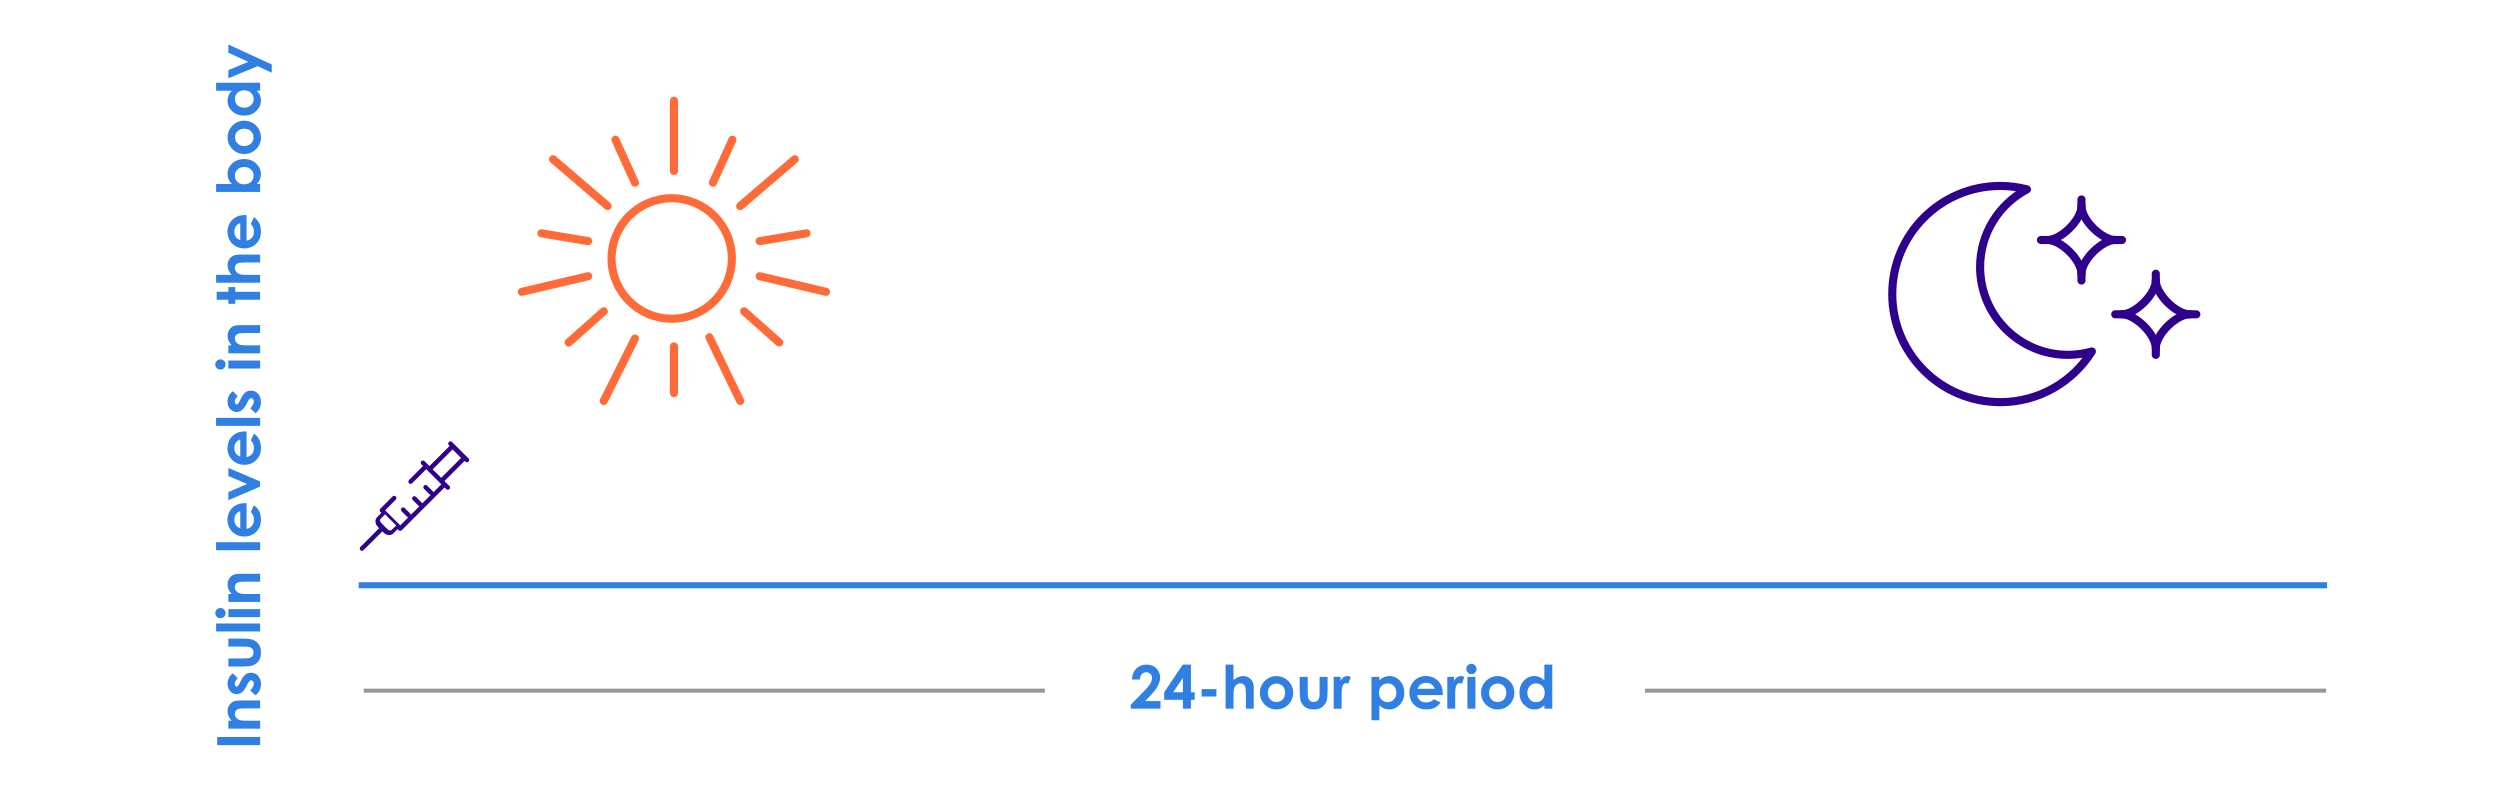 <?xml version="1.0" encoding="UTF-8"?><svg width="920px" height="292px" viewBox="0 0 920 292" version="1.1" xmlns="http://www.w3.org/2000/svg" xmlns:xlink="http://www.w3.org/1999/xlink"><title>Image-Long-acting Illustration-Outlined</title><g id="Screen-Design" stroke="none" stroke-width="1" fill="none" fill-rule="evenodd"><g id="Lesson-4-Exports" transform="translate(-64, -470)"><g id="Image-Long-acting-Illustration-Outlined" transform="translate(64, 470)"><g id="Image-Long-acting-Illustration" transform="translate(79.224, 16.395)"><g id="X-Y-Axis-Copy"><line x1="55.39" y1="237.767" x2="304.555" y2="237.767" id="Line" stroke="#979797" stroke-width="1.492" stroke-linecap="square"/><line x1="526.863" y1="237.767" x2="776.028" y2="237.767" id="Line-Copy" stroke="#979797" stroke-width="1.492" stroke-linecap="square"/><g id="24-hour-period" transform="translate(336.894, 227.883)" fill="#307FE2" fill-rule="nonzero"><path d="M3.362,5.79 L0.43,5.79 C0.508,4.086 1.044,2.745 2.036,1.767 C3.028,0.79 4.3,0.301 5.854,0.301 C6.814,0.301 7.661,0.503 8.395,0.908 C9.129,1.312 9.716,1.896 10.157,2.659 C10.597,3.421 10.817,4.197 10.817,4.984 C10.817,5.923 10.551,6.932 10.017,8.014 C9.484,9.095 8.508,10.373 7.09,11.849 L5.317,13.718 L10.946,13.718 L10.946,16.5 L0,16.5 L0,15.061 L4.888,10.076 C6.069,8.88 6.855,7.919 7.246,7.192 C7.636,6.465 7.831,5.808 7.831,5.221 C7.831,4.612 7.629,4.109 7.224,3.711 C6.819,3.314 6.299,3.115 5.661,3.115 C5.017,3.115 4.479,3.355 4.05,3.835 C3.62,4.315 3.391,4.966 3.362,5.79 Z" id="Path"/><path d="M19.132,0.301 L22.14,0.301 L22.14,10.474 L23.547,10.474 L23.547,13.256 L22.14,13.256 L22.14,16.5 L19.196,16.5 L19.196,13.256 L12.3,13.256 L12.3,10.474 L19.132,0.301 Z M19.196,10.474 L19.196,5.178 L15.587,10.474 L19.196,10.474 Z" id="Shape"/><polygon id="Path" points="26.061 9.313 31.518 9.313 31.518 12.042 26.061 12.042"/><path d="M34.901,0.301 L37.812,0.301 L37.812,5.994 C38.385,5.5 38.962,5.129 39.542,4.882 C40.122,4.635 40.709,4.512 41.304,4.512 C42.464,4.512 43.441,4.913 44.236,5.715 C44.917,6.41 45.257,7.43 45.257,8.776 L45.257,16.5 L42.367,16.5 L42.367,11.376 C42.367,10.022 42.303,9.106 42.174,8.626 C42.045,8.146 41.825,7.788 41.513,7.552 C41.202,7.315 40.817,7.197 40.358,7.197 C39.764,7.197 39.254,7.394 38.828,7.788 C38.402,8.182 38.106,8.719 37.941,9.399 C37.855,9.75 37.812,10.552 37.812,11.806 L37.812,16.5 L34.901,16.5 L34.901,0.301 Z" id="Path"/><path d="M53.582,4.512 C54.685,4.512 55.722,4.787 56.692,5.339 C57.662,5.89 58.42,6.639 58.964,7.584 C59.508,8.529 59.78,9.55 59.78,10.646 C59.78,11.748 59.506,12.78 58.958,13.739 C58.411,14.699 57.664,15.449 56.719,15.99 C55.773,16.53 54.731,16.801 53.593,16.801 C51.917,16.801 50.486,16.205 49.301,15.012 C48.116,13.82 47.523,12.371 47.523,10.667 C47.523,8.841 48.193,7.319 49.532,6.102 C50.707,5.042 52.057,4.512 53.582,4.512 Z M53.625,7.272 C52.715,7.272 51.958,7.589 51.353,8.223 C50.748,8.857 50.445,9.668 50.445,10.656 C50.445,11.673 50.744,12.497 51.342,13.127 C51.94,13.757 52.698,14.072 53.614,14.072 C54.531,14.072 55.294,13.754 55.902,13.116 C56.511,12.479 56.815,11.659 56.815,10.656 C56.815,9.654 56.516,8.839 55.918,8.212 C55.32,7.586 54.556,7.272 53.625,7.272 Z" id="Shape"/><path d="M62.165,4.812 L65.13,4.812 L65.13,10.441 C65.13,11.537 65.205,12.298 65.355,12.724 C65.506,13.15 65.748,13.481 66.081,13.718 C66.414,13.954 66.824,14.072 67.311,14.072 C67.798,14.072 68.211,13.956 68.551,13.723 C68.891,13.49 69.144,13.148 69.309,12.697 C69.43,12.361 69.491,11.641 69.491,10.538 L69.491,4.812 L72.435,4.812 L72.435,9.765 C72.435,11.806 72.273,13.202 71.951,13.954 C71.557,14.871 70.977,15.574 70.211,16.065 C69.445,16.556 68.471,16.801 67.289,16.801 C66.007,16.801 64.971,16.514 64.179,15.941 C63.388,15.368 62.831,14.57 62.509,13.546 C62.28,12.837 62.165,11.548 62.165,9.679 L62.165,4.812 Z" id="Path"/><path d="M74.69,4.812 L77.204,4.812 L77.204,6.284 C77.476,5.704 77.838,5.264 78.289,4.963 C78.74,4.662 79.234,4.512 79.771,4.512 C80.151,4.512 80.549,4.612 80.964,4.812 L80.051,7.337 C79.707,7.165 79.424,7.079 79.202,7.079 C78.751,7.079 78.37,7.358 78.058,7.917 C77.747,8.476 77.591,9.571 77.591,11.204 L77.602,11.773 L77.602,16.5 L74.69,16.5 L74.69,4.812 Z" id="Path"/><path d="M91.48,4.812 L91.48,6.102 C92.01,5.572 92.583,5.174 93.199,4.909 C93.815,4.644 94.474,4.512 95.176,4.512 C96.701,4.512 97.997,5.088 99.064,6.241 C100.132,7.394 100.665,8.873 100.665,10.678 C100.665,12.418 100.114,13.874 99.011,15.044 C97.908,16.215 96.601,16.801 95.09,16.801 C94.417,16.801 93.79,16.681 93.21,16.441 C92.63,16.201 92.053,15.809 91.48,15.265 L91.48,20.775 L88.569,20.775 L88.569,4.812 L91.48,4.812 Z M94.563,7.219 C93.64,7.219 92.873,7.534 92.265,8.164 C91.656,8.794 91.352,9.618 91.352,10.635 C91.352,11.673 91.656,12.513 92.265,13.154 C92.873,13.795 93.64,14.115 94.563,14.115 C95.459,14.115 96.212,13.789 96.825,13.138 C97.437,12.486 97.743,11.655 97.743,10.646 C97.743,9.643 97.442,8.821 96.841,8.18 C96.239,7.539 95.48,7.219 94.563,7.219 Z" id="Shape"/><path d="M114.802,11.505 L105.381,11.505 C105.517,12.336 105.88,12.996 106.471,13.487 C107.062,13.977 107.816,14.223 108.732,14.223 C109.828,14.223 110.77,13.84 111.558,13.073 L114.028,14.233 C113.412,15.107 112.675,15.753 111.815,16.172 C110.956,16.591 109.936,16.801 108.754,16.801 C106.921,16.801 105.427,16.222 104.274,15.066 C103.121,13.909 102.545,12.461 102.545,10.721 C102.545,8.938 103.12,7.457 104.269,6.279 C105.418,5.101 106.86,4.512 108.593,4.512 C110.433,4.512 111.93,5.101 113.083,6.279 C114.236,7.457 114.812,9.013 114.812,10.946 L114.802,11.505 Z M111.858,9.195 C111.665,8.544 111.284,8.014 110.714,7.605 C110.145,7.197 109.484,6.993 108.732,6.993 C107.916,6.993 107.2,7.222 106.584,7.681 C106.197,7.967 105.839,8.472 105.51,9.195 L111.858,9.195 Z" id="Shape"/><path d="M116.488,4.812 L119.002,4.812 L119.002,6.284 C119.274,5.704 119.636,5.264 120.087,4.963 C120.538,4.662 121.032,4.512 121.569,4.512 C121.949,4.512 122.346,4.612 122.762,4.812 L121.849,7.337 C121.505,7.165 121.222,7.079 121,7.079 C120.549,7.079 120.167,7.358 119.856,7.917 C119.544,8.476 119.389,9.571 119.389,11.204 L119.399,11.773 L119.399,16.5 L116.488,16.5 L116.488,4.812 Z" id="Path"/><path d="M125.361,0 C125.877,0 126.319,0.186 126.688,0.559 C127.057,0.931 127.241,1.382 127.241,1.912 C127.241,2.435 127.059,2.881 126.693,3.25 C126.328,3.618 125.891,3.803 125.383,3.803 C124.86,3.803 124.414,3.615 124.045,3.239 C123.677,2.863 123.492,2.406 123.492,1.869 C123.492,1.354 123.675,0.913 124.04,0.548 C124.405,0.183 124.846,0 125.361,0 Z M123.89,4.812 L126.833,4.812 L126.833,16.5 L123.89,16.5 L123.89,4.812 Z" id="Shape"/><path d="M134.976,4.512 C136.078,4.512 137.115,4.787 138.085,5.339 C139.056,5.89 139.813,6.639 140.357,7.584 C140.902,8.529 141.174,9.55 141.174,10.646 C141.174,11.748 140.9,12.78 140.352,13.739 C139.804,14.699 139.058,15.449 138.112,15.99 C137.167,16.53 136.125,16.801 134.986,16.801 C133.311,16.801 131.88,16.205 130.695,15.012 C129.51,13.82 128.917,12.371 128.917,10.667 C128.917,8.841 129.587,7.319 130.926,6.102 C132.1,5.042 133.45,4.512 134.976,4.512 Z M135.019,7.272 C134.109,7.272 133.352,7.589 132.747,8.223 C132.141,8.857 131.839,9.668 131.839,10.656 C131.839,11.673 132.138,12.497 132.736,13.127 C133.334,13.757 134.091,14.072 135.008,14.072 C135.924,14.072 136.687,13.754 137.296,13.116 C137.905,12.479 138.209,11.659 138.209,10.656 C138.209,9.654 137.91,8.839 137.312,8.212 C136.714,7.586 135.95,7.272 135.019,7.272 Z" id="Shape"/><path d="M152.206,0.301 L155.128,0.301 L155.128,16.5 L152.206,16.5 L152.206,15.265 C151.633,15.809 151.058,16.201 150.482,16.441 C149.905,16.681 149.281,16.801 148.607,16.801 C147.096,16.801 145.789,16.215 144.687,15.044 C143.584,13.874 143.032,12.418 143.032,10.678 C143.032,8.873 143.566,7.394 144.633,6.241 C145.7,5.088 146.996,4.512 148.521,4.512 C149.223,4.512 149.882,4.644 150.498,4.909 C151.114,5.174 151.683,5.572 152.206,6.102 L152.206,0.301 Z M149.123,7.219 C148.214,7.219 147.458,7.539 146.856,8.18 C146.255,8.821 145.954,9.643 145.954,10.646 C145.954,11.655 146.26,12.486 146.873,13.138 C147.485,13.789 148.239,14.115 149.134,14.115 C150.058,14.115 150.824,13.795 151.433,13.154 C152.041,12.513 152.346,11.673 152.346,10.635 C152.346,9.618 152.041,8.794 151.433,8.164 C150.824,7.534 150.054,7.219 149.123,7.219 Z" id="Shape"/></g><g id="Insulin-levels-in-th" transform="translate(10.388, 128.901) rotate(-90) translate(-10.388, -128.901)translate(-118.513, 118.513)" fill="#307FE2" fill-rule="nonzero"><polygon id="Path" points="0 0.698 2.986 0.698 2.986 16.5 0 16.5"/><path d="M6.048,4.812 L8.97,4.812 L8.97,6.005 C9.636,5.446 10.239,5.058 10.78,4.839 C11.32,4.621 11.874,4.512 12.439,4.512 C13.6,4.512 14.584,4.916 15.394,5.726 C16.074,6.413 16.414,7.43 16.414,8.776 L16.414,16.5 L13.514,16.5 L13.514,11.376 C13.514,9.979 13.451,9.052 13.326,8.594 C13.2,8.135 12.982,7.786 12.67,7.546 C12.359,7.306 11.974,7.187 11.516,7.187 C10.921,7.187 10.411,7.385 9.985,7.783 C9.559,8.18 9.263,8.73 9.099,9.432 C9.013,9.797 8.97,10.588 8.97,11.806 L8.97,16.5 L6.048,16.5 L6.048,4.812 Z" id="Path"/><path d="M26.404,6.445 L24.589,8.261 C23.851,7.53 23.182,7.165 22.58,7.165 C22.251,7.165 21.993,7.235 21.807,7.375 C21.62,7.514 21.527,7.688 21.527,7.896 C21.527,8.053 21.586,8.198 21.705,8.331 C21.823,8.463 22.115,8.644 22.58,8.873 L23.654,9.41 C24.786,9.969 25.563,10.538 25.985,11.118 C26.408,11.698 26.619,12.379 26.619,13.159 C26.619,14.198 26.238,15.064 25.475,15.759 C24.712,16.453 23.69,16.801 22.408,16.801 C20.704,16.801 19.343,16.135 18.326,14.803 L20.131,12.837 C20.475,13.238 20.877,13.562 21.339,13.809 C21.801,14.056 22.211,14.18 22.569,14.18 C22.956,14.18 23.268,14.087 23.504,13.9 C23.74,13.714 23.858,13.499 23.858,13.256 C23.858,12.805 23.432,12.364 22.58,11.935 L21.592,11.44 C19.701,10.488 18.756,9.296 18.756,7.863 C18.756,6.939 19.112,6.15 19.825,5.495 C20.537,4.839 21.449,4.512 22.559,4.512 C23.318,4.512 24.032,4.678 24.702,5.011 C25.371,5.344 25.939,5.822 26.404,6.445 Z" id="Path"/><path d="M28.918,4.812 L31.883,4.812 L31.883,10.441 C31.883,11.537 31.958,12.298 32.108,12.724 C32.259,13.15 32.5,13.481 32.833,13.718 C33.167,13.954 33.576,14.072 34.063,14.072 C34.55,14.072 34.964,13.956 35.304,13.723 C35.644,13.49 35.897,13.148 36.062,12.697 C36.183,12.361 36.244,11.641 36.244,10.538 L36.244,4.812 L39.188,4.812 L39.188,9.765 C39.188,11.806 39.026,13.202 38.704,13.954 C38.31,14.871 37.73,15.574 36.964,16.065 C36.198,16.556 35.224,16.801 34.042,16.801 C32.76,16.801 31.723,16.514 30.932,15.941 C30.141,15.368 29.584,14.57 29.262,13.546 C29.033,12.837 28.918,11.548 28.918,9.679 L28.918,4.812 Z" id="Path"/><polygon id="Path" points="41.819 0.301 44.752 0.301 44.752 16.5 41.819 16.5"/><path d="M48.555,0 C49.07,0 49.513,0.186 49.881,0.559 C50.25,0.931 50.435,1.382 50.435,1.912 C50.435,2.435 50.252,2.881 49.887,3.25 C49.521,3.618 49.085,3.803 48.576,3.803 C48.053,3.803 47.608,3.615 47.239,3.239 C46.87,2.863 46.686,2.406 46.686,1.869 C46.686,1.354 46.868,0.913 47.233,0.548 C47.599,0.183 48.039,0 48.555,0 Z M47.083,4.812 L50.026,4.812 L50.026,16.5 L47.083,16.5 L47.083,4.812 Z" id="Shape"/><path d="M52.68,4.812 L55.602,4.812 L55.602,6.005 C56.268,5.446 56.871,5.058 57.412,4.839 C57.952,4.621 58.506,4.512 59.071,4.512 C60.231,4.512 61.216,4.916 62.025,5.726 C62.706,6.413 63.046,7.43 63.046,8.776 L63.046,16.5 L60.146,16.5 L60.146,11.376 C60.146,9.979 60.083,9.052 59.958,8.594 C59.832,8.135 59.614,7.786 59.302,7.546 C58.991,7.306 58.606,7.187 58.147,7.187 C57.553,7.187 57.043,7.385 56.617,7.783 C56.191,8.18 55.895,8.73 55.73,9.432 C55.645,9.797 55.602,10.588 55.602,11.806 L55.602,16.5 L52.68,16.5 L52.68,4.812 Z" id="Path"/><polygon id="Path" points="71.726 0.301 74.658 0.301 74.658 16.5 71.726 16.5"/><path d="M89.021,11.505 L79.6,11.505 C79.736,12.336 80.099,12.996 80.69,13.487 C81.281,13.977 82.035,14.223 82.951,14.223 C84.047,14.223 84.989,13.84 85.776,13.073 L88.247,14.233 C87.631,15.107 86.894,15.753 86.034,16.172 C85.175,16.591 84.154,16.801 82.973,16.801 C81.139,16.801 79.646,16.222 78.493,15.066 C77.34,13.909 76.764,12.461 76.764,10.721 C76.764,8.938 77.338,7.457 78.488,6.279 C79.637,5.101 81.078,4.512 82.812,4.512 C84.652,4.512 86.149,5.101 87.302,6.279 C88.455,7.457 89.031,9.013 89.031,10.946 L89.021,11.505 Z M86.077,9.195 C85.884,8.544 85.502,8.014 84.933,7.605 C84.364,7.197 83.703,6.993 82.951,6.993 C82.135,6.993 81.419,7.222 80.803,7.681 C80.416,7.967 80.058,8.472 79.729,9.195 L86.077,9.195 Z" id="Shape"/><polygon id="Path" points="90.138 4.812 93.124 4.812 96.078 11.709 99.021 4.812 101.997 4.812 97.023 16.5 95.122 16.5"/><path d="M115.425,11.505 L106.004,11.505 C106.14,12.336 106.503,12.996 107.094,13.487 C107.685,13.977 108.439,14.223 109.355,14.223 C110.451,14.223 111.393,13.84 112.181,13.073 L114.651,14.233 C114.035,15.107 113.298,15.753 112.438,16.172 C111.579,16.591 110.559,16.801 109.377,16.801 C107.544,16.801 106.05,16.222 104.897,15.066 C103.744,13.909 103.168,12.461 103.168,10.721 C103.168,8.938 103.743,7.457 104.892,6.279 C106.042,5.101 107.483,4.512 109.216,4.512 C111.056,4.512 112.553,5.101 113.706,6.279 C114.859,7.457 115.436,9.013 115.436,10.946 L115.425,11.505 Z M112.481,9.195 C112.288,8.544 111.907,8.014 111.337,7.605 C110.768,7.197 110.107,6.993 109.355,6.993 C108.539,6.993 107.823,7.222 107.207,7.681 C106.82,7.967 106.462,8.472 106.133,9.195 L112.481,9.195 Z" id="Shape"/><polygon id="Path" points="117.487 0.301 120.42 0.301 120.42 16.5 117.487 16.5"/><path d="M130.228,6.445 L128.412,8.261 C127.674,7.53 127.005,7.165 126.403,7.165 C126.074,7.165 125.816,7.235 125.63,7.375 C125.444,7.514 125.351,7.688 125.351,7.896 C125.351,8.053 125.41,8.198 125.528,8.331 C125.646,8.463 125.938,8.644 126.403,8.873 L127.478,9.41 C128.609,9.969 129.386,10.538 129.809,11.118 C130.231,11.698 130.442,12.379 130.442,13.159 C130.442,14.198 130.061,15.064 129.298,15.759 C128.536,16.453 127.513,16.801 126.231,16.801 C124.527,16.801 123.166,16.135 122.149,14.803 L123.954,12.837 C124.298,13.238 124.701,13.562 125.163,13.809 C125.625,14.056 126.035,14.18 126.393,14.18 C126.779,14.18 127.091,14.087 127.327,13.9 C127.563,13.714 127.682,13.499 127.682,13.256 C127.682,12.805 127.256,12.364 126.403,11.935 L125.415,11.44 C123.524,10.488 122.579,9.296 122.579,7.863 C122.579,6.939 122.935,6.15 123.648,5.495 C124.361,4.839 125.272,4.512 126.382,4.512 C127.141,4.512 127.855,4.678 128.525,5.011 C129.194,5.344 129.762,5.822 130.228,6.445 Z" id="Path"/><path d="M140.057,0 C140.572,0 141.014,0.186 141.383,0.559 C141.752,0.931 141.937,1.382 141.937,1.912 C141.937,2.435 141.754,2.881 141.389,3.25 C141.023,3.618 140.587,3.803 140.078,3.803 C139.555,3.803 139.11,3.615 138.741,3.239 C138.372,2.863 138.188,2.406 138.188,1.869 C138.188,1.354 138.37,0.913 138.735,0.548 C139.101,0.183 139.541,0 140.057,0 Z M138.585,4.812 L141.528,4.812 L141.528,16.5 L138.585,16.5 L138.585,4.812 Z" id="Shape"/><path d="M144.182,4.812 L147.104,4.812 L147.104,6.005 C147.77,5.446 148.373,5.058 148.914,4.839 C149.454,4.621 150.007,4.512 150.573,4.512 C151.733,4.512 152.718,4.916 153.527,5.726 C154.208,6.413 154.548,7.43 154.548,8.776 L154.548,16.5 L151.647,16.5 L151.647,11.376 C151.647,9.979 151.585,9.052 151.459,8.594 C151.334,8.135 151.116,7.786 150.804,7.546 C150.493,7.306 150.108,7.187 149.649,7.187 C149.055,7.187 148.545,7.385 148.119,7.783 C147.693,8.18 147.397,8.73 147.232,9.432 C147.146,9.797 147.104,10.588 147.104,11.806 L147.104,16.5 L144.182,16.5 L144.182,4.812 Z" id="Path"/><polygon id="Path" points="163.894 0.505 166.815 0.505 166.815 4.812 168.556 4.812 168.556 7.337 166.815 7.337 166.815 16.5 163.894 16.5 163.894 7.337 162.39 7.337 162.39 4.812 163.894 4.812"/><path d="M170.146,0.301 L173.057,0.301 L173.057,5.994 C173.63,5.5 174.206,5.129 174.786,4.882 C175.366,4.635 175.953,4.512 176.548,4.512 C177.708,4.512 178.686,4.913 179.48,5.715 C180.161,6.41 180.501,7.43 180.501,8.776 L180.501,16.5 L177.611,16.5 L177.611,11.376 C177.611,10.022 177.547,9.106 177.418,8.626 C177.289,8.146 177.069,7.788 176.757,7.552 C176.446,7.315 176.061,7.197 175.603,7.197 C175.008,7.197 174.498,7.394 174.072,7.788 C173.646,8.182 173.35,8.719 173.186,9.399 C173.1,9.75 173.057,10.552 173.057,11.806 L173.057,16.5 L170.146,16.5 L170.146,0.301 Z" id="Path"/><path d="M195.046,11.505 L185.625,11.505 C185.761,12.336 186.125,12.996 186.715,13.487 C187.306,13.977 188.06,14.223 188.977,14.223 C190.072,14.223 191.014,13.84 191.802,13.073 L194.272,14.233 C193.657,15.107 192.919,15.753 192.06,16.172 C191.2,16.591 190.18,16.801 188.998,16.801 C187.165,16.801 185.672,16.222 184.519,15.066 C183.366,13.909 182.789,12.461 182.789,10.721 C182.789,8.938 183.364,7.457 184.513,6.279 C185.663,5.101 187.104,4.512 188.837,4.512 C190.677,4.512 192.174,5.101 193.327,6.279 C194.48,7.457 195.057,9.013 195.057,10.946 L195.046,11.505 Z M192.103,9.195 C191.909,8.544 191.528,8.014 190.958,7.605 C190.389,7.197 189.729,6.993 188.977,6.993 C188.16,6.993 187.444,7.222 186.828,7.681 C186.441,7.967 186.083,8.472 185.754,9.195 L192.103,9.195 Z" id="Shape"/><path d="M206.486,0.301 L206.486,6.102 C207.016,5.572 207.589,5.174 208.205,4.909 C208.821,4.644 209.48,4.512 210.182,4.512 C211.707,4.512 213.003,5.088 214.07,6.241 C215.137,7.394 215.671,8.873 215.671,10.678 C215.671,12.418 215.119,13.874 214.017,15.044 C212.914,16.215 211.607,16.801 210.096,16.801 C209.423,16.801 208.796,16.681 208.216,16.441 C207.636,16.201 207.059,15.809 206.486,15.265 L206.486,16.5 L203.575,16.5 L203.575,0.301 L206.486,0.301 Z M209.569,7.219 C208.646,7.219 207.879,7.534 207.271,8.164 C206.662,8.794 206.357,9.618 206.357,10.635 C206.357,11.673 206.662,12.513 207.271,13.154 C207.879,13.795 208.646,14.115 209.569,14.115 C210.465,14.115 211.218,13.789 211.831,13.138 C212.443,12.486 212.749,11.655 212.749,10.646 C212.749,9.643 212.448,8.821 211.847,8.18 C211.245,7.539 210.486,7.219 209.569,7.219 Z" id="Shape"/><path d="M223.588,4.512 C224.691,4.512 225.727,4.787 226.698,5.339 C227.668,5.89 228.425,6.639 228.97,7.584 C229.514,8.529 229.786,9.55 229.786,10.646 C229.786,11.748 229.512,12.78 228.964,13.739 C228.417,14.699 227.67,15.449 226.725,15.99 C225.779,16.53 224.737,16.801 223.599,16.801 C221.923,16.801 220.492,16.205 219.307,15.012 C218.122,13.82 217.529,12.371 217.529,10.667 C217.529,8.841 218.199,7.319 219.538,6.102 C220.713,5.042 222.062,4.512 223.588,4.512 Z M223.631,7.272 C222.721,7.272 221.964,7.589 221.359,8.223 C220.754,8.857 220.451,9.668 220.451,10.656 C220.451,11.673 220.75,12.497 221.348,13.127 C221.946,13.757 222.703,14.072 223.62,14.072 C224.537,14.072 225.299,13.754 225.908,13.116 C226.517,12.479 226.821,11.659 226.821,10.656 C226.821,9.654 226.522,8.839 225.924,8.212 C225.326,7.586 224.562,7.272 223.631,7.272 Z" id="Shape"/><path d="M240.818,0.301 L243.74,0.301 L243.74,16.5 L240.818,16.5 L240.818,15.265 C240.245,15.809 239.671,16.201 239.094,16.441 C238.518,16.681 237.893,16.801 237.22,16.801 C235.709,16.801 234.402,16.215 233.299,15.044 C232.196,13.874 231.645,12.418 231.645,10.678 C231.645,8.873 232.178,7.394 233.245,6.241 C234.312,5.088 235.608,4.512 237.134,4.512 C237.836,4.512 238.494,4.644 239.11,4.909 C239.726,5.174 240.296,5.572 240.818,6.102 L240.818,0.301 Z M237.735,7.219 C236.826,7.219 236.07,7.539 235.469,8.18 C234.867,8.821 234.566,9.643 234.566,10.646 C234.566,11.655 234.873,12.486 235.485,13.138 C236.097,13.789 236.851,14.115 237.746,14.115 C238.67,14.115 239.436,13.795 240.045,13.154 C240.654,12.513 240.958,11.673 240.958,10.635 C240.958,9.618 240.654,8.794 240.045,8.164 C239.436,7.534 238.666,7.219 237.735,7.219 Z" id="Shape"/><polygon id="Path" points="245.405 4.812 248.402 4.812 251.442 12.149 254.794 4.812 257.802 4.812 250.476 20.775 247.446 20.775 249.853 15.63"/></g></g><path d="M93.195,152.322 L92.338,151.466 C92.337,151.466 92.337,151.466 92.337,151.465 L87.986,147.114 L87.128,146.257 C86.807,145.935 86.284,145.935 85.963,146.257 C85.641,146.578 85.641,147.1 85.963,147.422 L86.238,147.697 L78.812,155.123 L78.204,154.516 C78.204,154.516 78.203,154.515 78.203,154.514 L76.995,153.307 C76.673,152.985 76.152,152.985 75.83,153.307 C75.508,153.629 75.508,154.151 75.83,154.472 L76.456,155.098 L71.303,160.251 C70.981,160.573 70.981,161.094 71.303,161.416 C71.624,161.738 72.147,161.738 72.468,161.416 L77.621,156.264 L78.404,157.047 L83.186,161.829 L80.246,164.77 C80.212,164.622 80.141,164.481 80.026,164.366 L77.968,162.309 C77.646,161.987 77.124,161.987 76.803,162.309 C76.481,162.63 76.481,163.152 76.803,163.474 L78.86,165.532 C78.976,165.647 79.116,165.719 79.264,165.751 L76.115,168.9 C76.083,168.752 76.011,168.612 75.895,168.497 L73.838,166.438 C73.517,166.117 72.994,166.117 72.672,166.438 C72.351,166.76 72.351,167.282 72.672,167.604 L74.73,169.662 C74.845,169.777 74.986,169.849 75.134,169.881 L71.985,173.03 C71.952,172.882 71.88,172.742 71.765,172.627 L69.707,170.569 C69.386,170.247 68.863,170.247 68.542,170.569 C68.22,170.891 68.22,171.413 68.542,171.734 L70.6,173.792 C70.715,173.907 70.855,173.979 71.003,174.012 L68.062,176.952 L62.496,171.387 L66.419,167.465 C66.741,167.143 66.741,166.621 66.419,166.3 C66.097,165.978 65.575,165.978 65.254,166.3 L60.749,170.805 C60.594,170.959 60.507,171.169 60.507,171.387 C60.507,171.606 60.594,171.815 60.749,171.97 L61.122,172.344 L59.555,173.911 C58.623,174.843 58.778,176.459 59.909,177.59 L60.301,177.982 L53.393,184.89 C53.072,185.212 53.072,185.734 53.393,186.055 C53.554,186.216 53.765,186.296 53.976,186.296 C54.187,186.296 54.398,186.216 54.559,186.055 L61.467,179.148 L61.859,179.54 C62.494,180.175 63.282,180.502 64.017,180.502 C64.59,180.502 65.13,180.303 65.539,179.894 L67.106,178.327 L67.48,178.7 C67.641,178.861 67.851,178.941 68.062,178.941 C68.273,178.941 68.484,178.861 68.645,178.7 L84.352,162.994 L84.979,163.62 C85.139,163.781 85.35,163.861 85.561,163.861 C85.771,163.861 85.983,163.781 86.144,163.62 C86.465,163.299 86.465,162.777 86.144,162.455 L84.327,160.639 L91.754,153.213 L92.029,153.488 C92.352,153.81 92.874,153.809 93.195,153.488 C93.516,153.166 93.516,152.644 93.195,152.322 L93.195,152.322 Z M64.829,178.702 C64.566,178.964 63.865,178.85 63.321,178.306 L61.142,176.128 C60.598,175.583 60.485,174.883 60.747,174.62 L62.498,172.869 L66.58,176.951 L64.829,178.702 Z M87.317,148.999 L90.452,152.134 L83.143,159.442 L80.008,156.308 L87.317,148.999 Z" id="Fill-200" fill="#2E008C"/><g id="Sun" transform="translate(112.832, 20.696)" stroke="#FF6A39" stroke-linecap="round" stroke-linejoin="round" stroke-width="2.984"><line x1="55.953" y1="107.588" x2="55.953" y2="90.374" id="Stroke-1"/><line x1="30.127" y1="110.457" x2="41.604" y2="87.505" id="Stroke-3"/><line x1="17.215" y1="88.94" x2="30.127" y2="77.464" id="Stroke-6"/><line x1="0" y1="70.291" x2="24.389" y2="64.553" id="Stroke-7"/><line x1="7.173" y1="48.773" x2="24.389" y2="51.642" id="Stroke-9"/><line x1="11.477" y1="21.518" x2="31.562" y2="38.732" id="Stroke-10"/><line x1="34.431" y1="14.345" x2="41.604" y2="30.125" id="Stroke-11"/><line x1="55.953" y1="0" x2="55.953" y2="25.821" id="Stroke-12"/><line x1="77.469" y1="14.345" x2="70.296" y2="30.125" id="Stroke-14"/><line x1="100.423" y1="21.518" x2="80.339" y2="38.732" id="Stroke-15"/><line x1="104.727" y1="48.773" x2="87.512" y2="51.642" id="Stroke-16"/><line x1="111.9" y1="70.291" x2="87.512" y2="64.553" id="Stroke-17"/><line x1="94.685" y1="88.94" x2="81.773" y2="77.464" id="Stroke-19"/><g id="Group-24" transform="translate(32.996, 35.863)"><line x1="47.342" y1="74.595" x2="36.002" y2="51.159" id="Stroke-20"/><path d="M44.267,22.167 C44.267,9.925 34.357,0 22.134,0 C9.91,0 0,9.925 0,22.167 C0,34.41 9.91,44.335 22.134,44.335 C34.357,44.335 44.267,34.41 44.267,22.167 Z" id="Stroke-22"/></g></g><g id="Moon" transform="translate(617.129, 52.026)" stroke="#2E008B" stroke-linecap="round" stroke-linejoin="round" stroke-width="2.984"><path d="M64.653,62.162 C46.8,62.162 32.327,47.69 32.327,29.838 C32.327,17.438 39.317,6.682 49.565,1.261 C46.431,0.467 43.167,0 39.787,0 C17.813,0 0,17.812 0,39.784 C0,61.756 17.813,79.568 39.787,79.568 C53.985,79.568 66.411,72.108 73.453,60.918 C70.652,61.71 67.708,62.162 64.653,62.162 Z" id="Stroke-1"/><path d="M69.627,4.973 L69.627,7.459 C69.63,12.432 62.167,19.892 57.188,19.892" id="Stroke-3"/><path d="M69.627,7.459 C69.624,12.432 77.087,19.892 82.066,19.892 L84.547,19.892" id="Stroke-5"/><path d="M69.627,32.324 C69.63,27.351 62.167,19.892 57.188,19.892 L54.707,19.892" id="Stroke-7"/><path d="M69.627,34.811 L69.627,32.324 C69.624,27.351 77.087,19.892 82.066,19.892" id="Stroke-9"/><path d="M96.98,32.324 L96.98,34.811 C96.983,39.784 89.52,47.243 84.541,47.243" id="Stroke-11"/><path d="M96.98,34.811 C96.977,39.784 104.44,47.243 109.42,47.243 L111.9,47.243" id="Stroke-13"/><path d="M96.98,59.676 C96.983,54.703 89.52,47.243 84.541,47.243 L82.06,47.243" id="Stroke-15"/><path d="M96.98,62.162 L96.98,59.676 C96.977,54.703 104.44,47.243 109.42,47.243" id="Stroke-17"/></g><line x1="53.898" y1="198.977" x2="776.028" y2="198.977" id="Line-2" stroke="#307FE2" stroke-width="2.238" stroke-linecap="square"/></g></g></g></g></svg>
